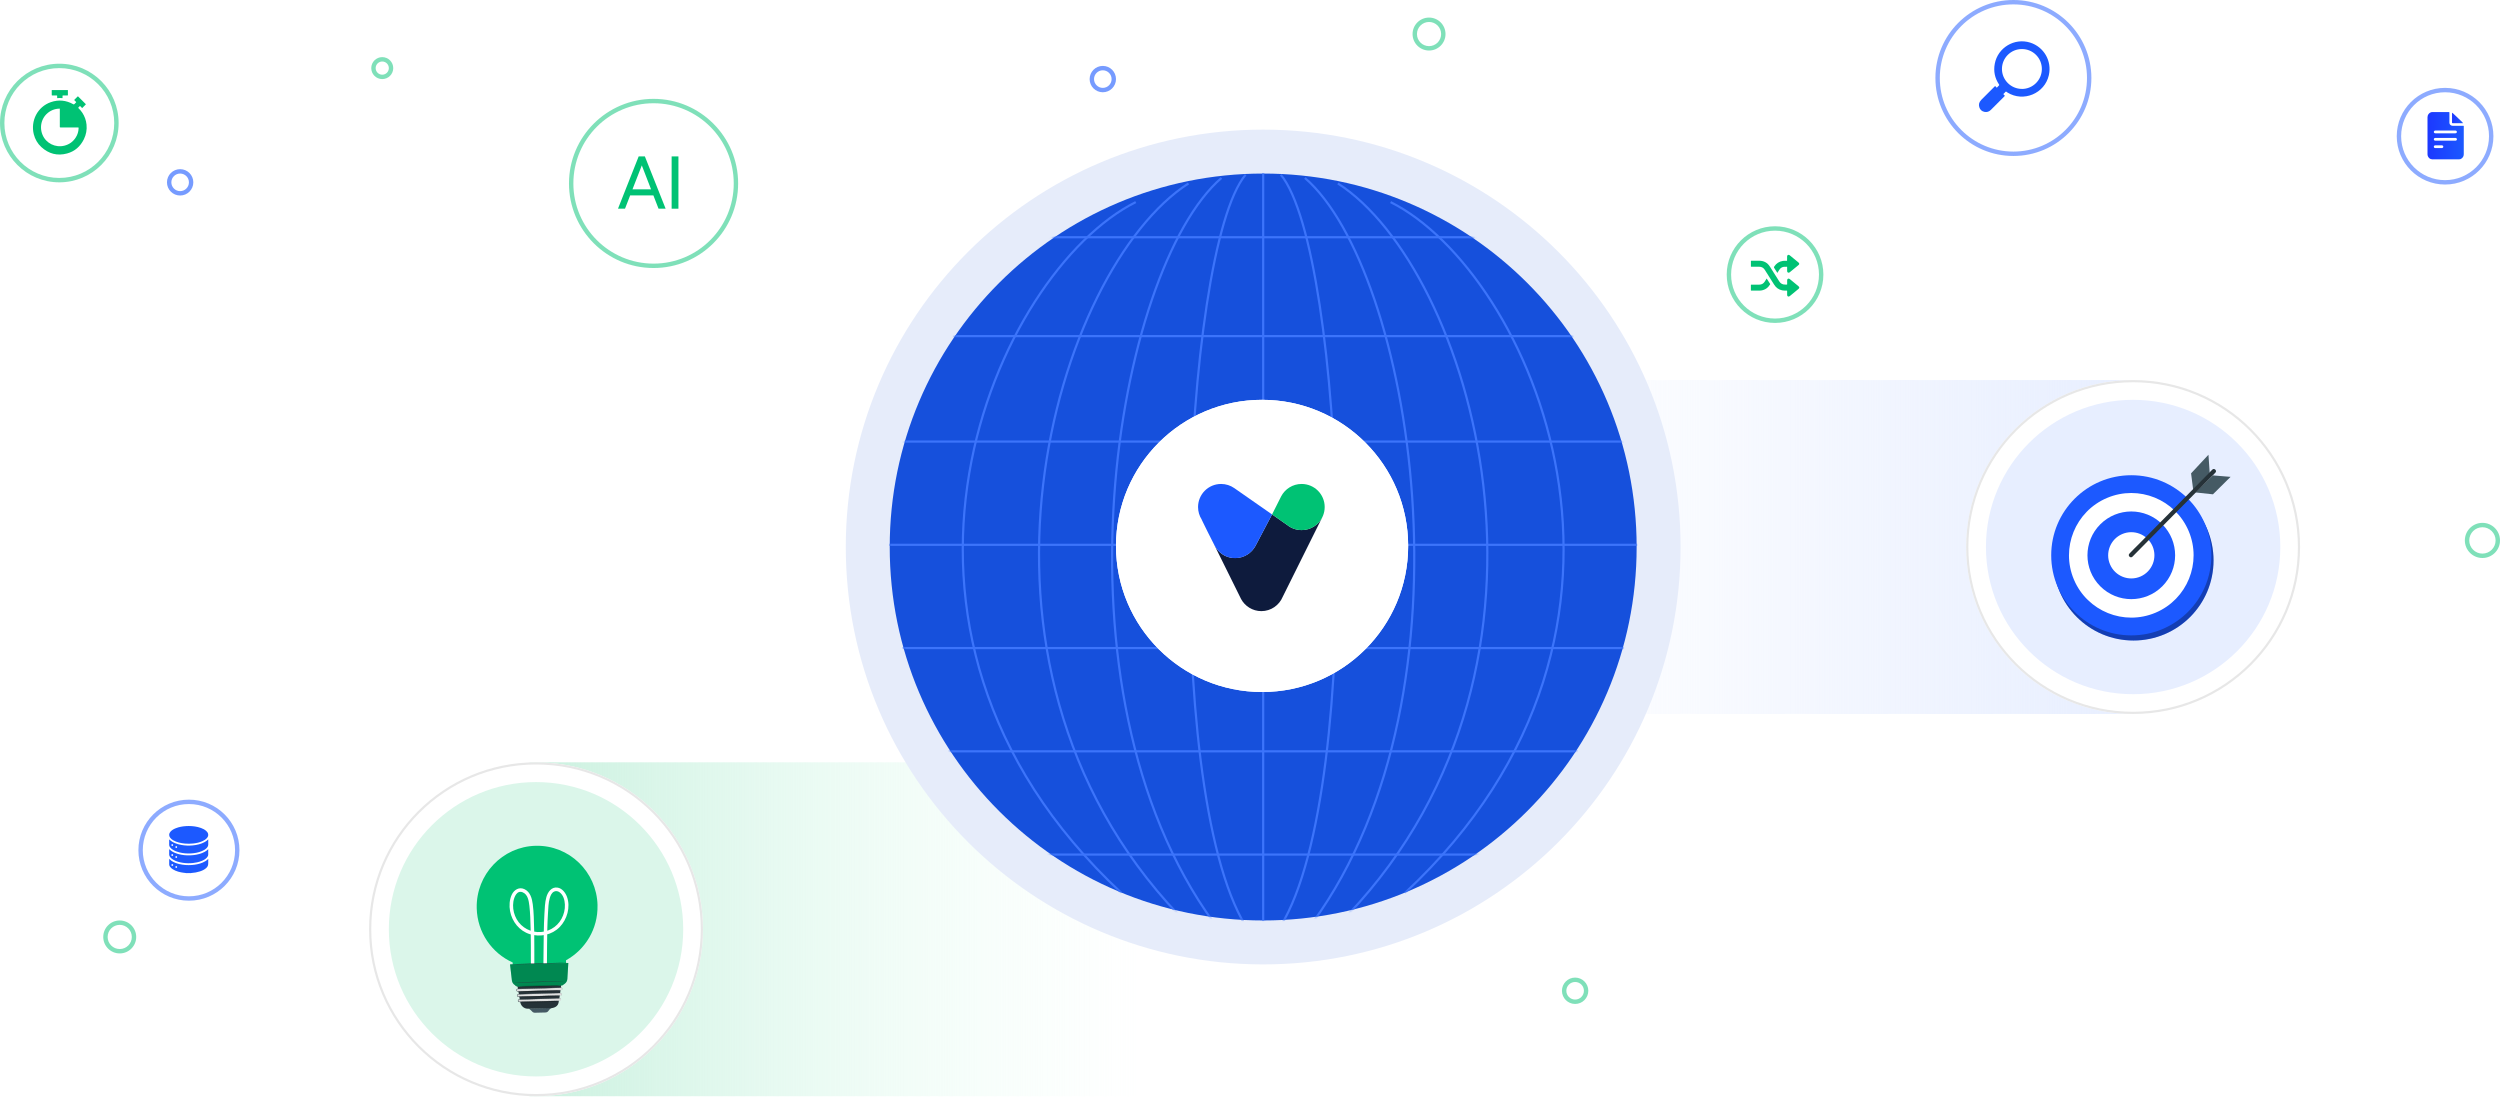 <svg xmlns="http://www.w3.org/2000/svg" width="1138" height="502" viewBox="0 0 1138 502" fill="none"><path d="M694 173H974V325H694V173Z" fill="url(#paint0_linear_1201_3533)"></path><path d="M1047 249C1047 290.974 1012.97 325 971 325C929.026 325 895 290.974 895 249C895 207.026 929.026 173 971 173C1012.97 173 1047 207.026 1047 249Z" fill="white"></path><path fill-rule="evenodd" clip-rule="evenodd" d="M971 324C1012.42 324 1046 290.421 1046 249C1046 207.579 1012.42 174 971 174C929.579 174 896 207.579 896 249C896 290.421 929.579 324 971 324ZM971 325C1012.97 325 1047 290.974 1047 249C1047 207.026 1012.97 173 971 173C929.026 173 895 207.026 895 249C895 290.974 929.026 325 971 325Z" fill="#E7E7E7"></path><g filter="url(#filter0_d_1201_3533)"><path d="M1038 249C1038 286.003 1008 316 971 316C933.997 316 904 286.003 904 249C904 211.997 933.997 182 971 182C1008 182 1038 211.997 1038 249Z" fill="#E7EEFF"></path></g><path d="M971.147 291.561C991.279 291.561 1007.6 275.241 1007.6 255.109C1007.6 234.976 991.279 218.656 971.147 218.656C951.015 218.656 934.694 234.976 934.694 255.109C934.694 275.241 951.015 291.561 971.147 291.561Z" fill="#1C59FF"></path><path opacity="0.3" d="M971.147 291.561C991.279 291.561 1007.6 275.241 1007.6 255.109C1007.6 234.976 991.279 218.656 971.147 218.656C951.015 218.656 934.694 234.976 934.694 255.109C934.694 275.241 951.015 291.561 971.147 291.561Z" fill="black"></path><path d="M970.164 289.229C990.296 289.229 1006.62 272.909 1006.62 252.776C1006.62 232.644 990.296 216.324 970.164 216.324C950.032 216.324 933.711 232.644 933.711 252.776C933.711 272.909 950.032 289.229 970.164 289.229Z" fill="#1C59FF"></path><path d="M981.207 278.901C995.632 272.801 1002.38 256.163 996.282 241.738C990.183 227.313 973.544 220.563 959.119 226.663C944.694 232.762 937.945 249.4 944.044 263.826C950.143 278.251 966.782 285 981.207 278.901Z" fill="white"></path><path d="M984.275 266.885C992.068 259.092 992.068 246.458 984.275 238.665C976.482 230.872 963.848 230.872 956.055 238.665C948.262 246.458 948.262 259.092 956.055 266.885C963.848 274.678 976.482 274.678 984.275 266.885Z" fill="#1C59FF"></path><path d="M974.351 262.437C979.685 260.125 982.134 253.926 979.821 248.592C977.509 243.258 971.31 240.809 965.976 243.122C960.643 245.434 958.193 251.633 960.506 256.967C962.819 262.301 969.017 264.75 974.351 262.437Z" fill="white"></path><path d="M998.37 223.252L997.376 215.471L1005.29 207L1005.86 215.393L998.37 223.252Z" fill="#455A64"></path><path d="M1015.36 217.061L1007.33 216.407L999.28 224.152L1007.33 225.014L1015.36 217.061Z" fill="#455A64"></path><path d="M1007.05 213.772C1005.8 215.042 1004.55 216.308 1003.3 217.579C1000.29 220.627 997.282 223.671 994.276 226.719C990.652 230.39 987.033 234.056 983.409 237.727C980.261 240.916 977.119 244.101 973.971 247.291C972.444 248.839 970.844 250.345 969.374 251.945C969.353 251.966 969.332 251.992 969.306 252.013C968.417 252.912 969.803 254.298 970.692 253.399C971.942 252.128 973.197 250.862 974.446 249.592C977.453 246.543 980.46 243.5 983.467 240.451C987.091 236.78 990.709 233.114 994.333 229.444C997.481 226.254 1000.62 223.069 1003.77 219.879C1005.3 218.332 1006.9 216.826 1008.37 215.225C1008.39 215.204 1008.41 215.178 1008.44 215.157C1009.33 214.258 1007.94 212.872 1007.05 213.772Z" fill="#263238"></path><path d="M521 347H241V499H521V347Z" fill="url(#paint1_linear_1201_3533)"></path><path d="M168 423C168 464.974 202.026 499 244 499C285.974 499 320 464.974 320 423C320 381.026 285.974 347 244 347C202.026 347 168 381.026 168 423Z" fill="white"></path><path fill-rule="evenodd" clip-rule="evenodd" d="M244 498C202.579 498 169 464.421 169 423C169 381.579 202.579 348 244 348C285.421 348 319 381.579 319 423C319 464.421 285.421 498 244 498ZM244 499C202.026 499 168 464.974 168 423C168 381.026 202.026 347 244 347C285.974 347 320 381.026 320 423C320 464.974 285.974 499 244 499Z" fill="#E7E7E7"></path><g filter="url(#filter1_d_1201_3533)"><path d="M177 423C177 460.003 206.997 490 244 490C281.003 490 311 460.003 311 423C311 385.997 281.003 356 244 356C206.997 356 177 385.997 177 423Z" fill="#DBF6EA"></path></g><path opacity="0.5" fill-rule="evenodd" clip-rule="evenodd" d="M916.5 69C935.002 69 950 54.002 950 35.5C950 16.998 935.002 2 916.5 2C897.998 2 883 16.998 883 35.5C883 54.002 897.998 69 916.5 69ZM916.5 71C936.106 71 952 55.106 952 35.5C952 15.894 936.106 0 916.5 0C896.894 0 881 15.894 881 35.5C881 55.106 896.894 71 916.5 71Z" fill="#1C59FF"></path><path opacity="0.5" fill-rule="evenodd" clip-rule="evenodd" d="M1130 240C1133.31 240 1136 242.686 1136 246C1136 249.314 1133.31 252 1130 252C1126.69 252 1124 249.314 1124 246C1124 242.686 1126.69 240 1130 240ZM1130 238C1134.42 238 1138 241.582 1138 246C1138 250.418 1134.42 254 1130 254C1125.58 254 1122 250.418 1122 246C1122 241.582 1125.58 238 1130 238Z" fill="#00C274"></path><path opacity="0.5" fill-rule="evenodd" clip-rule="evenodd" d="M1113 82C1124.05 82 1133 73.046 1133 62C1133 50.954 1124.05 42 1113 42C1101.95 42 1093 50.954 1093 62C1093 73.046 1101.95 82 1113 82ZM1113 84C1125.15 84 1135 74.15 1135 62C1135 49.85 1125.15 40 1113 40C1100.85 40 1091 49.85 1091 62C1091 74.15 1100.85 84 1113 84Z" fill="#1C59FF"></path><path opacity="0.5" fill-rule="evenodd" clip-rule="evenodd" d="M86 408C97.598 408 107 398.598 107 387C107 375.402 97.598 366 86 366C74.402 366 65 375.402 65 387C65 398.598 74.402 408 86 408ZM86 410C98.703 410 109 399.703 109 387C109 374.297 98.703 364 86 364C73.297 364 63 374.297 63 387C63 399.703 73.297 410 86 410Z" fill="#1C59FF"></path><path opacity="0.5" fill-rule="evenodd" clip-rule="evenodd" d="M808 145C819.046 145 828 136.046 828 125C828 113.954 819.046 105 808 105C796.954 105 788 113.954 788 125C788 136.046 796.954 145 808 145ZM808 147C820.15 147 830 137.15 830 125C830 112.85 820.15 103 808 103C795.85 103 786 112.85 786 125C786 137.15 795.85 147 808 147Z" fill="#00C274"></path><path opacity="0.5" fill-rule="evenodd" clip-rule="evenodd" d="M717 447C719.209 447 721 448.791 721 451C721 453.209 719.209 455 717 455C714.791 455 713 453.209 713 451C713 448.791 714.791 447 717 447ZM717 445C720.314 445 723 447.686 723 451C723 454.314 720.314 457 717 457C713.686 457 711 454.314 711 451C711 447.686 713.686 445 717 445Z" fill="#00C274"></path><path opacity="0.5" fill-rule="evenodd" clip-rule="evenodd" d="M650.5 10C653.538 10 656 12.462 656 15.5C656 18.538 653.538 21 650.5 21C647.462 21 645 18.538 645 15.5C645 12.462 647.462 10 650.5 10ZM650.5 8C654.642 8 658 11.358 658 15.5C658 19.642 654.642 23 650.5 23C646.358 23 643 19.642 643 15.5C643 11.358 646.358 8 650.5 8Z" fill="#00C274"></path><path opacity="0.6" fill-rule="evenodd" clip-rule="evenodd" d="M502 32C504.209 32 506 33.791 506 36C506 38.209 504.209 40 502 40C499.791 40 498 38.209 498 36C498 33.791 499.791 32 502 32ZM502 30C505.314 30 508 32.686 508 36C508 39.314 505.314 42 502 42C498.686 42 496 39.314 496 36C496 32.686 498.686 30 502 30Z" fill="#1C59FF"></path><path opacity="0.6" fill-rule="evenodd" clip-rule="evenodd" d="M82 79C84.209 79 86 80.791 86 83C86 85.209 84.209 87 82 87C79.791 87 78 85.209 78 83C78 80.791 79.791 79 82 79ZM82 77C85.314 77 88 79.686 88 83C88 86.314 85.314 89 82 89C78.686 89 76 86.314 76 83C76 79.686 78.686 77 82 77Z" fill="#1C59FF"></path><path opacity="0.5" fill-rule="evenodd" clip-rule="evenodd" d="M54.5 421C57.538 421 60 423.462 60 426.5C60 429.538 57.538 432 54.5 432C51.462 432 49 429.538 49 426.5C49 423.462 51.462 421 54.5 421ZM54.5 419C58.642 419 62 422.358 62 426.5C62 430.642 58.642 434 54.5 434C50.358 434 47 430.642 47 426.5C47 422.358 50.358 419 54.5 419Z" fill="#00C274"></path><path d="M765 249C765 353.934 679.934 439 575 439C470.066 439 385 353.934 385 249C385 144.066 470.066 59 575 59C679.934 59 765 144.066 765 249Z" fill="#E6ECFA"></path><path d="M745 249C745 342.888 668.888 419 575 419C481.112 419 405 342.888 405 249C405 155.112 481.112 79 575 79C668.888 79 745 155.112 745 249Z" fill="#1650DC"></path><mask id="mask0_1201_3533" style="mask-type:alpha" maskUnits="userSpaceOnUse" x="405" y="79" width="340" height="340"><path d="M745 249C745 342.888 668.888 419 575 419C481.112 419 405 342.888 405 249C405 155.112 481.112 79 575 79C668.888 79 745 155.112 745 249Z" fill="#1C59FF"></path></mask><g mask="url(#mask0_1201_3533)"><path fill-rule="evenodd" clip-rule="evenodd" d="M498.997 135.168C510.886 111.203 525.625 92.772 540.73 83.079L541.27 83.921C526.375 93.478 511.739 111.734 499.893 135.613C488.052 159.481 479.021 188.925 475.309 220.808C467.884 284.572 481.738 358.038 536.862 416.156L536.137 416.844C480.762 358.462 466.865 284.677 474.316 220.692C478.041 188.699 487.104 159.144 498.997 135.168Z" fill="#3C74FB"></path><path fill-rule="evenodd" clip-rule="evenodd" d="M470.634 137.074C484.422 115.557 500.92 99.481 516.776 91.553L517.224 92.447C501.58 100.269 485.203 116.192 471.476 137.613C457.753 159.027 446.7 185.902 441.681 215.583C431.644 274.931 445.724 345.508 510.841 406.134L510.159 406.866C444.776 345.992 430.606 275.069 440.695 215.417C445.737 185.598 456.841 158.598 470.634 137.074Z" fill="#3C74FB"></path><path fill-rule="evenodd" clip-rule="evenodd" d="M523.831 136.339C532.473 110.905 543.572 91.084 555.673 80.622L556.327 81.378C544.428 91.665 533.401 111.282 524.778 136.661C516.161 162.021 509.965 193.072 507.686 226.159C503.128 292.349 514.251 366.588 552.904 419.706L552.096 420.294C513.249 366.911 502.122 292.401 506.689 226.09C508.972 192.927 515.183 161.791 523.831 136.339Z" fill="#3C74FB"></path><path fill-rule="evenodd" clip-rule="evenodd" d="M556.602 101.495C559.573 91.354 562.921 83.639 566.615 79.181L567.385 79.819C563.828 84.111 560.526 91.659 557.562 101.776C554.603 111.877 551.997 124.481 549.803 138.835C545.417 167.542 542.687 203.213 542.075 239.783C541.463 276.354 542.968 313.81 547.049 346.09C551.132 378.392 557.786 405.437 567.427 421.24L566.573 421.76C556.813 405.763 550.142 378.533 546.057 346.216C541.969 313.877 540.462 276.371 541.075 239.767C541.688 203.162 544.42 167.445 548.815 138.684C551.012 124.304 553.626 111.653 556.602 101.495Z" fill="#3C74FB"></path><path fill-rule="evenodd" clip-rule="evenodd" d="M651.002 135.168C639.114 111.203 624.375 92.772 609.27 83.079L608.73 83.921C623.625 93.478 638.261 111.734 650.106 135.613C661.947 159.481 670.978 188.925 674.691 220.808C682.115 284.572 668.262 358.038 613.137 416.156L613.863 416.844C669.238 358.462 683.134 284.677 675.684 220.692C671.959 188.699 662.896 159.144 651.002 135.168Z" fill="#3C74FB"></path><path fill-rule="evenodd" clip-rule="evenodd" d="M679.366 137.074C665.577 115.557 649.079 99.481 633.223 91.553L632.776 92.447C648.42 100.269 664.797 116.192 678.524 137.613C692.246 159.027 703.299 185.902 708.319 215.583C718.356 274.931 704.276 345.508 639.159 406.134L639.84 406.866C705.223 345.992 719.393 275.069 709.305 215.417C704.262 185.598 693.159 158.598 679.366 137.074Z" fill="#3C74FB"></path><path fill-rule="evenodd" clip-rule="evenodd" d="M626.168 136.339C617.526 110.905 606.428 91.084 594.326 80.622L593.672 81.378C605.571 91.665 616.598 111.282 625.221 136.661C633.839 162.021 640.035 193.072 642.313 226.159C646.872 292.349 635.749 366.588 597.095 419.706L597.904 420.294C636.75 366.911 647.878 292.401 643.311 226.09C641.027 192.927 634.816 161.791 626.168 136.339Z" fill="#3C74FB"></path><path fill-rule="evenodd" clip-rule="evenodd" d="M593.397 101.495C590.426 91.354 587.078 83.639 583.385 79.181L582.615 79.819C586.171 84.111 589.473 91.659 592.437 101.776C595.397 111.877 598.003 124.481 600.196 138.835C604.582 167.542 607.312 203.213 607.925 239.783C608.537 276.354 607.031 313.81 602.951 346.09C598.867 378.392 592.213 405.437 582.573 421.24L583.427 421.76C593.186 405.763 599.857 378.533 603.943 346.216C608.031 313.877 609.537 276.371 608.925 239.767C608.312 203.162 605.579 167.445 601.185 138.684C598.987 124.304 596.373 111.653 593.397 101.495Z" fill="#3C74FB"></path><path fill-rule="evenodd" clip-rule="evenodd" d="M574.5 423.5V77.5H575.5V423.5H574.5Z" fill="#3C74FB"></path><path fill-rule="evenodd" clip-rule="evenodd" d="M677 108.5H475.5V107.5H677V108.5Z" fill="#3C74FB"></path><path fill-rule="evenodd" clip-rule="evenodd" d="M721 153.5L431 153.5L431 152.5L721 152.5L721 153.5Z" fill="#3C74FB"></path><path fill-rule="evenodd" clip-rule="evenodd" d="M747 201.5L405 201.5L405 200.5L747 200.5L747 201.5Z" fill="#3C74FB"></path><path fill-rule="evenodd" clip-rule="evenodd" d="M754 248.5L398 248.5L398 247.5L754 247.5L754 248.5Z" fill="#3C74FB"></path><path fill-rule="evenodd" clip-rule="evenodd" d="M754 295.5L398 295.5L398 294.5L754 294.5L754 295.5Z" fill="#3C74FB"></path><path fill-rule="evenodd" clip-rule="evenodd" d="M754 342.5L398 342.5L398 341.5L754 341.5L754 342.5Z" fill="#3C74FB"></path><path fill-rule="evenodd" clip-rule="evenodd" d="M754 389.5L398 389.5L398 388.5L754 388.5L754 389.5Z" fill="#3C74FB"></path></g><g filter="url(#filter2_d_1201_3533)"><path d="M641 248.5C641 285.227 611.227 315 574.5 315C537.773 315 508 285.227 508 248.5C508 211.773 537.773 182 574.5 182C611.227 182 641 211.773 641 248.5Z" fill="white"></path></g><path d="M641 248.5C641 285.227 611.227 315 574.5 315C537.773 315 508 285.227 508 248.5C508 211.773 537.773 182 574.5 182C611.227 182 641 211.773 641 248.5Z" fill="white"></path><path d="M1121.52 57.72C1121.52 57.26 1121.52 57.25 1121.05 57.25C1119.52 57.25 1117.98 57.25 1116.45 57.25C1116.15 57.25 1115.88 57.19 1115.63 57.03C1115.18 56.74 1114.97 56.32 1114.97 55.79C1114.97 54.29 1114.97 52.79 1114.97 51.3C1114.96 51.01 1114.94 51 1114.65 51C1112.2 51 1109.75 51 1107.3 51C1107.07 51 1106.84 51.01 1106.62 51.08C1105.65 51.41 1105 52.31 1105 53.36C1105 58.97 1105 64.58 1105 70.18C1105 70.51 1105.05 70.84 1105.19 71.14C1105.55 71.91 1106.1 72.44 1107 72.51C1107.01 72.51 1107.03 72.51 1107.04 72.51C1107.11 72.51 1107.19 72.49 1107.25 72.53H1119.26C1119.33 72.49 1119.4 72.51 1119.47 72.51C1119.48 72.51 1119.5 72.51 1119.51 72.51C1119.8 72.51 1120.06 72.43 1120.31 72.28C1121.1 71.8 1121.51 71.1 1121.51 70.18C1121.51 66.03 1121.51 61.88 1121.51 57.73L1121.52 57.72ZM1111.49 67.41C1111 67.41 1110.51 67.41 1110.02 67.41C1109.53 67.41 1109.07 67.41 1108.59 67.41C1108.16 67.41 1107.88 67.16 1107.87 66.79C1107.87 66.42 1108.15 66.16 1108.57 66.15C1109.54 66.15 1110.51 66.15 1111.49 66.15C1111.89 66.15 1112.18 66.41 1112.19 66.77C1112.19 67.14 1111.9 67.4 1111.48 67.41H1111.49ZM1118.38 63.49C1118.34 63.82 1118.07 64.04 1117.72 64.04C1116.19 64.04 1114.65 64.04 1113.12 64.04C1111.59 64.04 1110.07 64.04 1108.54 64.04C1108.06 64.04 1107.75 63.61 1107.92 63.18C1108.02 62.94 1108.2 62.81 1108.46 62.78C1108.51 62.78 1108.56 62.78 1108.61 62.78C1111.62 62.78 1114.63 62.78 1117.64 62.78C1117.72 62.78 1117.81 62.78 1117.89 62.8C1118.21 62.88 1118.42 63.18 1118.38 63.49ZM1118.34 60.28C1118.24 60.54 1118.01 60.68 1117.69 60.68C1116.16 60.68 1114.64 60.68 1113.11 60.68C1111.58 60.68 1110.07 60.68 1108.55 60.68C1108.06 60.68 1107.74 60.24 1107.93 59.81C1108.04 59.55 1108.26 59.42 1108.54 59.42C1109.39 59.42 1110.23 59.42 1111.08 59.42C1113.28 59.42 1115.49 59.42 1117.69 59.42C1118.19 59.42 1118.5 59.85 1118.33 60.28H1118.34Z" fill="url(#paint2_linear_1201_3533)"></path><path d="M1107.04 72.53C1107.04 72.53 1107.04 72.51 1107.04 72.49C1107.12 72.48 1107.19 72.47 1107.26 72.53H1107.05H1107.04Z" fill="url(#paint3_linear_1201_3533)"></path><path d="M1119.48 72.5C1119.48 72.5 1119.48 72.52 1119.48 72.54H1119.27C1119.34 72.49 1119.41 72.49 1119.49 72.5H1119.48Z" fill="url(#paint4_linear_1201_3533)"></path><path d="M1116.17 51.3C1116.39 51.41 1116.57 51.55 1116.73 51.71C1118.03 52.94 1119.33 54.17 1120.64 55.41C1120.84 55.6 1121.02 55.8 1121.15 56.04C1121.12 56.1 1121.06 56.07 1121.02 56.07C1119.5 56.07 1117.98 56.07 1116.46 56.07C1116.23 56.07 1116.16 56.01 1116.16 55.8C1116.16 54.33 1116.16 52.86 1116.16 51.39C1116.16 51.37 1116.16 51.35 1116.17 51.31V51.3Z" fill="url(#paint5_linear_1201_3533)"></path><path d="M901.749 45.575C903.829 43.478 905.926 41.398 908.022 39.302C908.136 39.188 908.217 39.156 908.347 39.302C908.526 39.514 908.721 39.692 908.932 39.936C909.273 39.578 909.582 39.221 909.923 38.912C910.086 38.75 910.086 38.652 909.972 38.474C908.038 35.581 907.372 32.428 908.022 29.016C909.403 21.671 916.992 17.154 924.093 19.38C930.398 21.362 934.087 27.765 932.641 34.2C930.772 42.569 921.071 46.631 913.791 42.114C913.563 41.967 913.319 41.675 913.108 41.707C912.881 41.74 912.686 42.048 912.491 42.26C912.296 42.455 911.987 42.633 911.971 42.861C911.954 43.023 912.279 43.235 912.474 43.413C912.637 43.56 912.621 43.625 912.474 43.787C911.613 44.632 910.752 45.51 909.891 46.371C908.672 47.59 907.469 48.809 906.251 50.011C905.422 50.84 904.431 51.165 903.293 50.921C902.107 50.661 901.311 49.93 900.969 48.76C900.612 47.557 900.904 46.485 901.782 45.591L901.749 45.575ZM920.372 40.489C925.377 40.489 929.456 36.41 929.456 31.405C929.456 26.384 925.393 22.321 920.372 22.321C915.351 22.321 911.288 26.384 911.288 31.389C911.288 36.394 915.383 40.472 920.372 40.472V40.489Z" fill="#1C59FF"></path><path d="M94.792 393.06C94.772 392.68 94.792 392.31 94.792 391.93V390.98C94.792 390.98 94.732 391 94.722 391.02C94.032 391.75 93.192 392.24 92.282 392.63C90.702 393.3 89.042 393.63 87.342 393.75C85.412 393.89 83.502 393.77 81.612 393.32C80.322 393.01 79.082 392.55 77.982 391.8C77.642 391.56 77.332 391.29 77.022 390.97C77.022 391.84 77.022 392.67 77.022 393.51C77.022 393.85 77.152 394.16 77.332 394.45C77.662 394.97 78.112 395.35 78.622 395.68C80.192 396.66 81.952 397.08 83.772 397.31C84.072 397.35 84.392 397.33 84.682 397.43H84.852C84.852 397.43 84.902 397.41 84.932 397.41C84.932 397.41 84.932 397.41 84.942 397.41H85.182C85.182 397.41 85.272 397.4 85.312 397.43H85.522C85.602 397.4 85.692 397.4 85.772 397.43H86.022C86.092 397.4 86.162 397.4 86.232 397.43H86.522C86.522 397.43 86.572 397.41 86.602 397.41H86.832C86.832 397.41 86.832 397.41 86.842 397.41H86.852C86.852 397.41 86.902 397.41 86.922 397.43H87.002C87.022 397.36 87.082 397.39 87.122 397.39C88.442 397.3 89.732 397.08 90.992 396.67C92.012 396.34 92.982 395.9 93.792 395.19C94.432 394.63 94.822 393.96 94.762 393.07L94.792 393.06ZM78.412 394.16C78.172 394.16 77.992 393.98 78.002 393.74C78.002 393.52 78.192 393.33 78.422 393.33C78.652 393.33 78.852 393.53 78.842 393.76C78.842 393.99 78.652 394.16 78.422 394.16H78.412ZM80.242 395.08C80.012 395.08 79.812 394.9 79.802 394.67C79.802 394.45 79.982 394.25 80.202 394.25C80.432 394.24 80.632 394.42 80.632 394.66C80.632 394.89 80.462 395.07 80.232 395.08H80.242Z" fill="#1C59FF"></path><path d="M85.522 397.42C85.602 397.36 85.692 397.36 85.772 397.42H85.522Z" fill="#1C59FF"></path><path d="M86.022 397.42C86.092 397.36 86.162 397.36 86.232 397.42H86.022Z" fill="#1C59FF"></path><path d="M85.182 397.38C85.182 397.38 85.282 397.36 85.312 397.42H85.182C85.182 397.42 85.162 397.4 85.172 397.4C85.172 397.4 85.172 397.39 85.182 397.39V397.38Z" fill="#1C59FF"></path><path d="M84.852 397.42C84.852 397.37 84.902 397.38 84.932 397.39C84.942 397.39 84.952 397.4 84.952 397.41C84.952 397.41 84.952 397.42 84.942 397.42H84.862H84.852Z" fill="#1C59FF"></path><path d="M84.942 397.42C84.942 397.42 84.942 397.4 84.942 397.39C84.972 397.39 85.002 397.39 85.022 397.39C85.032 397.39 85.042 397.4 85.042 397.41C85.042 397.41 85.042 397.42 85.032 397.42H84.952H84.942Z" fill="#1C59FF"></path><path d="M85.022 397.42C85.022 397.42 85.022 397.4 85.022 397.39C85.052 397.39 85.082 397.39 85.102 397.39C85.112 397.39 85.122 397.41 85.112 397.41C85.112 397.41 85.112 397.42 85.102 397.42H85.022Z" fill="#1C59FF"></path><path d="M85.102 397.42C85.102 397.42 85.102 397.4 85.102 397.38C85.132 397.38 85.162 397.38 85.182 397.38C85.182 397.39 85.182 397.4 85.182 397.42H85.102Z" fill="#1C59FF"></path><path d="M86.522 397.42C86.522 397.42 86.572 397.38 86.612 397.38C86.622 397.38 86.632 397.4 86.622 397.4C86.622 397.4 86.622 397.41 86.612 397.41H86.532L86.522 397.42Z" fill="#1C59FF"></path><path d="M86.612 397.42C86.612 397.42 86.612 397.4 86.612 397.38C86.642 397.38 86.672 397.38 86.692 397.38C86.702 397.38 86.712 397.4 86.702 397.4C86.702 397.4 86.702 397.41 86.692 397.41H86.612V397.42Z" fill="#1C59FF"></path><path d="M86.692 397.42C86.692 397.42 86.692 397.4 86.692 397.38C86.722 397.38 86.752 397.38 86.772 397.38C86.782 397.38 86.792 397.4 86.782 397.4C86.782 397.4 86.782 397.41 86.772 397.41H86.692V397.42Z" fill="#1C59FF"></path><path d="M86.782 397.42C86.782 397.42 86.782 397.4 86.782 397.39C86.812 397.39 86.842 397.39 86.862 397.39C86.872 397.39 86.882 397.41 86.872 397.41C86.872 397.41 86.872 397.42 86.862 397.42H86.782Z" fill="#1C59FF"></path><path d="M86.862 397.42C86.862 397.42 86.862 397.4 86.862 397.39C86.892 397.39 86.932 397.37 86.942 397.42H86.862Z" fill="#1C59FF"></path><path d="M85.902 376C87.792 376.01 89.652 376.24 91.442 376.88C92.322 377.2 93.162 377.6 93.862 378.24C94.282 378.62 94.622 379.06 94.742 379.63C94.892 380.34 94.652 380.95 94.192 381.48C93.612 382.15 92.872 382.58 92.072 382.93C90.762 383.5 89.392 383.8 87.982 383.95C86.712 384.09 85.442 384.11 84.162 383.99C82.302 383.81 80.492 383.43 78.842 382.49C78.322 382.19 77.852 381.84 77.492 381.36C76.802 380.46 76.842 379.45 77.582 378.6C78.242 377.84 79.092 377.38 80.002 377.02C81.522 376.41 83.102 376.14 84.712 376.04C85.112 376.02 85.502 376 85.902 376Z" fill="#1C59FF"></path><path d="M94.792 386.58C94.792 386.58 94.772 386.56 94.762 386.54C94.732 386.56 94.712 386.58 94.692 386.61C94.272 387.06 93.772 387.42 93.232 387.72C91.572 388.64 89.772 389.07 87.902 389.26C86.092 389.45 84.282 389.4 82.492 389.06C80.472 388.66 78.552 388.04 77.012 386.52C77.012 387.37 77.012 388.19 77.012 389.01C77.012 389.44 77.192 389.81 77.442 390.14C77.822 390.66 78.312 391.03 78.862 391.35C80.222 392.14 81.702 392.53 83.242 392.76C84.762 392.99 86.292 393.01 87.822 392.85C89.132 392.71 90.422 392.45 91.652 391.96C92.602 391.59 93.492 391.13 94.182 390.35C94.532 389.96 94.772 389.52 94.782 388.99C94.792 388.18 94.782 387.37 94.782 386.57L94.792 386.58ZM78.402 389.63C78.172 389.63 77.982 389.43 77.992 389.2C77.992 388.97 78.182 388.8 78.412 388.8C78.652 388.8 78.832 389 78.832 389.23C78.832 389.45 78.632 389.63 78.412 389.63H78.402ZM80.232 390.53C79.992 390.53 79.802 390.35 79.802 390.12C79.802 389.89 79.982 389.71 80.212 389.7C80.442 389.7 80.632 389.88 80.632 390.12C80.632 390.35 80.462 390.53 80.232 390.53Z" fill="#1C59FF"></path><path d="M94.792 384.24C94.772 383.59 94.792 382.94 94.792 382.3C94.792 382.23 94.822 382.16 94.762 382.09C94.302 382.58 93.772 382.97 93.192 383.29C91.482 384.23 89.612 384.65 87.692 384.83C85.982 384.99 84.282 384.94 82.592 384.62C80.532 384.23 78.582 383.61 77.012 382.08C77.012 382.93 77.012 383.76 77.012 384.59C77.012 384.94 77.142 385.26 77.332 385.55C77.652 386.06 78.112 386.44 78.612 386.76C79.552 387.36 80.582 387.74 81.662 388.01C83.412 388.45 85.192 388.59 86.992 388.48C88.612 388.39 90.192 388.1 91.712 387.5C92.572 387.16 93.382 386.73 94.042 386.07C94.542 385.56 94.822 384.97 94.802 384.24H94.792ZM78.412 385.08C78.182 385.08 78.002 384.91 77.992 384.68C77.992 384.45 78.172 384.25 78.402 384.25C78.632 384.25 78.832 384.45 78.822 384.68C78.822 384.9 78.632 385.09 78.402 385.09L78.412 385.08ZM80.232 385.99C80.012 385.99 79.822 385.8 79.812 385.58C79.812 385.36 79.992 385.16 80.212 385.16C80.442 385.16 80.632 385.33 80.632 385.56C80.632 385.8 80.452 386 80.222 386L80.232 385.99Z" fill="#1C59FF"></path><path opacity="0.5" fill-rule="evenodd" clip-rule="evenodd" d="M27 81C40.807 81 52 69.807 52 56C52 42.193 40.807 31 27 31C13.193 31 2 42.193 2 56C2 69.807 13.193 81 27 81ZM27 83C41.912 83 54 70.912 54 56C54 41.088 41.912 29 27 29C12.088 29 0 41.088 0 56C0 70.912 12.088 83 27 83Z" fill="#00C274"></path><path d="M30.901 41C30.901 41.753 30.901 42.505 30.912 43.258C30.912 43.431 30.843 43.455 30.692 43.455C30.021 43.455 29.361 43.455 28.689 43.455C28.516 43.455 28.458 43.489 28.469 43.675C28.481 43.952 28.469 44.23 28.469 44.508C28.469 44.647 28.423 44.693 28.284 44.67C27.578 44.566 26.883 44.578 26.177 44.67C26.049 44.693 26.015 44.647 26.015 44.52C26.015 44.23 26.015 43.952 26.015 43.663C26.015 43.489 25.957 43.455 25.806 43.455C25.135 43.455 24.475 43.455 23.803 43.455C23.595 43.455 23.549 43.397 23.549 43.2C23.549 42.47 23.549 41.729 23.549 41H30.878H30.901Z" fill="#00C274"></path><path d="M39.387 56.712C39.191 54.743 38.542 52.937 37.442 51.281C36.944 50.529 36.365 49.846 35.706 49.232C35.578 49.105 35.567 49.035 35.706 48.919C35.914 48.734 36.111 48.537 36.296 48.329C36.389 48.225 36.447 48.236 36.539 48.329C36.817 48.618 37.095 48.908 37.396 49.209C37.94 48.653 38.473 48.12 39.005 47.588C39.098 47.495 39.075 47.437 39.005 47.356C37.859 46.21 36.713 45.064 35.567 43.918C35.474 43.825 35.428 43.825 35.347 43.918C34.86 44.416 34.362 44.913 33.865 45.4C33.737 45.515 33.784 45.573 33.888 45.666C34.119 45.886 34.339 46.129 34.583 46.349C34.721 46.476 34.698 46.546 34.583 46.662C34.328 46.893 34.085 47.136 33.853 47.391C33.691 47.576 33.564 47.565 33.355 47.449C30.079 45.608 26.64 45.272 23.097 46.511C17.053 48.618 13.858 55.044 15.374 61.088C15.953 63.369 17.076 65.349 18.825 66.947C22.182 70.015 26.096 71.057 30.507 69.864C34.05 68.915 36.551 66.657 38.172 63.404C39.214 61.297 39.631 59.062 39.387 56.712ZM35.787 58.367C35.729 59.884 35.312 61.297 34.49 62.57C33.263 64.504 31.537 65.743 29.314 66.31C25.227 67.34 20.955 65.245 19.346 61.354C17.667 57.302 19.172 52.636 23.132 50.471C24.359 49.799 25.679 49.475 27.08 49.44C27.311 49.44 27.23 49.579 27.23 49.684C27.23 51.027 27.23 52.381 27.23 53.724C27.23 55.067 27.23 56.399 27.23 57.73C27.23 57.962 27.288 58.008 27.508 58.008C30.148 58.008 32.8 58.008 35.439 58.008C35.798 58.008 35.787 58.008 35.775 58.367H35.787Z" fill="#00C274"></path><path d="M819 131.095C818.892 131.326 818.711 131.486 818.522 131.638C817.252 132.678 815.991 133.71 814.73 134.76C814.477 134.964 814.216 135.071 813.901 134.929C813.594 134.786 813.495 134.52 813.504 134.19C813.504 133.612 813.504 133.034 813.504 132.456C813.504 132.323 813.468 132.278 813.333 132.278C812.639 132.278 811.946 132.314 811.261 132.171C809.675 131.842 808.477 130.979 807.63 129.627C806.198 127.368 804.766 125.109 803.342 122.84C802.739 121.88 801.883 121.408 800.739 121.417C799.558 121.426 798.378 121.417 797.198 121.417C797.045 121.417 797.009 121.382 797.009 121.23C797.009 120.448 797.009 119.665 797.009 118.873C797.009 118.722 797.045 118.686 797.198 118.686C798.405 118.686 799.621 118.686 800.829 118.686C802.901 118.704 804.504 119.567 805.612 121.293C807.054 123.543 808.477 125.793 809.892 128.053C810.522 129.067 811.405 129.574 812.612 129.538C812.865 129.538 813.117 129.538 813.36 129.538C813.486 129.538 813.513 129.503 813.513 129.387C813.513 128.8 813.513 128.213 813.513 127.626C813.513 127.306 813.603 127.039 813.91 126.888C814.216 126.745 814.486 126.852 814.739 127.057C816.054 128.142 817.378 129.227 818.693 130.312C818.838 130.428 818.919 130.57 819.009 130.721V131.059L819 131.095Z" fill="#00C274"></path><path d="M819 120.243C818.901 120.457 818.73 120.617 818.55 120.759C817.297 121.782 816.054 122.814 814.811 123.837C814.685 123.943 814.559 124.05 814.405 124.104C813.937 124.246 813.513 123.935 813.504 123.427C813.504 122.823 813.504 122.227 813.504 121.622C813.504 121.471 813.477 121.417 813.306 121.426C812.874 121.444 812.45 121.399 812.018 121.453C811.126 121.568 810.45 122.022 809.973 122.769C809.667 123.25 809.369 123.721 809.054 124.219C808.856 123.908 808.676 123.614 808.486 123.33C808.207 122.894 807.955 122.44 807.649 122.022C807.441 121.746 807.486 121.551 807.658 121.284C808.595 119.878 809.883 119.024 811.568 118.766C811.874 118.722 812.18 118.713 812.486 118.713C812.811 118.713 813.144 118.713 813.468 118.704C813.513 118.375 813.477 118.046 813.486 117.717C813.486 117.405 813.486 117.094 813.486 116.783C813.486 116.463 813.586 116.214 813.892 116.071C814.198 115.929 814.459 116.027 814.703 116.222C816.027 117.317 817.351 118.402 818.676 119.487C818.82 119.603 818.901 119.745 818.991 119.896V120.234L819 120.243Z" fill="#00C274"></path><path d="M804.198 126.781C804.73 127.626 805.243 128.435 805.766 129.245C805.811 129.316 805.811 129.36 805.766 129.432C804.838 130.988 803.495 131.958 801.667 132.233C801.396 132.278 801.126 132.287 800.856 132.287C799.64 132.287 798.423 132.287 797.207 132.287C797.054 132.287 797 132.26 797 132.1C797.009 131.317 797.009 130.535 797 129.752C797 129.592 797.045 129.574 797.189 129.574C798.387 129.574 799.577 129.574 800.775 129.574C801.883 129.574 802.721 129.111 803.306 128.186C803.595 127.724 803.883 127.27 804.189 126.781H804.198Z" fill="#00C274"></path><path opacity="0.5" fill-rule="evenodd" clip-rule="evenodd" d="M297.5 120C317.658 120 334 103.658 334 83.5C334 63.342 317.658 47 297.5 47C277.342 47 261 63.342 261 83.5C261 103.658 277.342 120 297.5 120ZM297.5 122C318.763 122 336 104.763 336 83.5C336 62.237 318.763 45 297.5 45C276.237 45 259 62.237 259 83.5C259 104.763 276.237 122 297.5 122Z" fill="#00C274"></path><path d="M305.728 95V71.2H308.822V95H305.728Z" fill="#00C274"></path><path d="M299.768 95L297.422 88.948H286.848L284.502 95H281.306L290.724 71.2H293.546L302.998 95H299.768ZM287.902 86.194H296.368L292.152 75.28L287.902 86.194Z" fill="#00C274"></path><g clip-path="url(#clip0_1201_3533)"><path d="M272 412.095C271.639 396.778 259.047 384.649 243.861 385C228.676 385.365 216.652 398.079 217 413.396C217.258 424.484 223.941 433.893 233.359 438.109C233.437 441.401 233.527 445.11 233.527 445.11L257.627 444.538C257.627 444.538 257.679 440.608 257.653 437.107C266.401 432.292 272.245 422.844 271.987 412.095H272Z" fill="#00C274"></path><path d="M243.345 445.748C243.074 436.248 243.423 426.735 242.971 417.235C242.881 415.348 242.765 413.461 242.507 411.587C242.158 408.945 241.41 406.108 238.855 404.807C236.378 403.545 233.979 405.002 232.908 407.358C231.889 409.596 231.734 412.303 232.172 414.71C233.076 419.577 236.456 423.794 241.204 425.238C245.926 426.683 251.254 425.59 254.763 421.998C258.131 418.562 259.782 412.927 258.105 408.282C257.408 406.369 255.912 404.364 253.796 404.039C251.073 403.61 249.37 406.004 248.712 408.347C248.029 410.793 247.964 413.461 247.822 415.986C247.654 418.758 247.577 421.53 247.525 424.301C247.409 429.975 247.435 435.649 247.332 441.323C247.306 442.625 247.267 443.913 247.229 445.214C247.19 446.243 248.777 446.477 248.816 445.436C249.164 435.493 248.816 425.538 249.448 415.608C249.59 413.357 249.628 410.962 250.261 408.789C250.583 407.67 251.125 406.343 252.26 405.835C253.138 405.432 254.079 405.653 254.815 406.238C256.453 407.501 257.034 409.713 257.137 411.704C257.253 413.956 256.686 416.246 255.615 418.211C253.434 422.258 249.099 424.575 244.571 424.262C240.042 423.95 236.159 421.178 234.456 416.91C233.63 414.84 233.346 412.576 233.695 410.377C234.03 408.308 235.295 405.08 237.939 406.186C240.3 407.162 240.7 410.077 240.971 412.316C241.178 414.021 241.281 415.738 241.371 417.443C241.784 426.071 241.565 434.725 241.694 443.366C241.707 444.225 241.72 445.097 241.745 445.956C241.771 446.997 243.371 446.802 243.332 445.761L243.345 445.748Z" fill="white"></path><path d="M240.584 459.048C240.584 459.048 241.591 459.673 242.197 460.414C242.507 460.805 242.997 461.013 243.487 461L248.338 460.883C248.88 460.87 249.383 460.583 249.68 460.128C250.028 459.581 250.648 458.944 251.306 458.788L240.584 459.048Z" fill="#455A64"></path><path d="M234.998 445.553C234.998 445.657 236.314 453.27 236.804 456.172C237.011 457.369 237.772 458.41 238.881 458.892C239.281 459.061 239.746 459.178 240.275 459.165C242.352 459.113 250.88 458.905 250.88 458.905C250.88 458.905 253.654 458.84 254.221 456.602C254.828 454.246 255.86 445.045 255.86 445.045L234.998 445.553Z" fill="#263238"></path><path d="M254.879 455.56L236.404 456.081C236.12 456.081 235.875 455.859 235.862 455.56V455.508C235.862 455.222 236.082 454.974 236.365 454.961L254.841 454.441C255.125 454.441 255.37 454.662 255.383 454.961V455.014C255.383 455.313 255.163 455.547 254.879 455.56Z" fill="#E0E0E0"></path><path d="M254.879 455.56C254.879 455.56 255.047 455.573 255.228 455.378C255.318 455.287 255.383 455.118 255.357 454.922C255.357 454.74 255.202 454.519 254.957 454.48C253.95 454.48 252.467 454.558 250.635 454.61C246.971 454.714 241.926 454.87 236.365 455.04C236.224 455.04 236.082 455.118 236.004 455.248C235.966 455.313 235.94 455.378 235.94 455.456C235.94 455.534 235.94 455.612 235.966 455.677C236.004 455.82 236.12 455.925 236.262 455.964C236.391 455.99 236.585 455.964 236.74 455.964C237.423 455.951 238.081 455.925 238.739 455.912C240.055 455.872 241.32 455.846 242.532 455.807C244.945 455.742 247.113 455.69 248.945 455.651C250.764 455.612 252.235 455.586 253.267 455.56C253.77 455.56 254.157 455.56 254.441 455.547C254.57 455.547 254.673 455.547 254.75 455.547C254.673 455.547 254.57 455.547 254.441 455.56C254.157 455.56 253.77 455.586 253.267 455.612C252.235 455.651 250.764 455.703 248.945 455.768C247.113 455.82 244.945 455.899 242.532 455.964C241.32 456.003 240.055 456.042 238.739 456.081C238.081 456.094 237.411 456.12 236.74 456.133H236.482C236.404 456.133 236.301 456.146 236.198 456.133C236.004 456.081 235.836 455.925 235.772 455.729C235.733 455.625 235.733 455.534 235.746 455.443C235.746 455.339 235.785 455.235 235.836 455.157C235.94 454.988 236.133 454.87 236.34 454.857C241.913 454.714 246.945 454.584 250.609 454.48C252.441 454.441 253.912 454.389 254.944 454.402C255.215 454.467 255.37 454.714 255.383 454.909C255.408 455.118 255.331 455.287 255.228 455.391C255.021 455.586 254.841 455.534 254.854 455.547L254.879 455.56Z" fill="#263238"></path><path d="M235.926 452.558L255.181 452.019C255.464 452.011 255.716 452.238 255.724 452.537L255.725 452.589C255.733 452.876 255.508 453.129 255.211 453.138L235.957 453.677C235.673 453.685 235.421 453.457 235.413 453.158L235.412 453.106C235.403 452.807 235.629 452.566 235.926 452.558Z" fill="#E0E0E0"></path><path d="M255.215 453.14C255.215 453.14 255.383 453.153 255.576 452.957C255.666 452.853 255.718 452.684 255.692 452.489C255.666 452.294 255.499 452.086 255.241 452.073C254.17 452.112 252.635 452.164 250.751 452.229C246.945 452.346 241.707 452.502 235.927 452.671C235.772 452.671 235.63 452.762 235.553 452.892C235.514 452.957 235.501 453.036 235.501 453.114C235.501 453.205 235.501 453.27 235.54 453.348C235.591 453.491 235.733 453.595 235.875 453.608C236.017 453.608 236.224 453.608 236.391 453.608C237.101 453.595 237.785 453.569 238.468 453.556C239.836 453.517 241.152 453.491 242.403 453.452C244.906 453.387 247.164 453.335 249.074 453.283C250.957 453.244 252.493 453.205 253.563 453.192C254.08 453.192 254.492 453.179 254.789 453.179C254.918 453.179 255.021 453.179 255.112 453.179C255.189 453.179 255.215 453.179 255.215 453.179C255.215 453.179 255.176 453.179 255.112 453.179C255.034 453.179 254.931 453.179 254.789 453.192C254.492 453.192 254.092 453.218 253.563 453.244C252.493 453.283 250.957 453.335 249.074 453.4C247.177 453.465 244.919 453.53 242.403 453.608C241.152 453.647 239.836 453.686 238.468 453.725C237.785 453.751 237.088 453.764 236.391 453.79C236.211 453.79 236.056 453.816 235.849 453.79C235.643 453.764 235.462 453.621 235.372 453.413C235.333 453.322 235.32 453.205 235.32 453.114C235.32 453.01 235.346 452.905 235.398 452.814C235.501 452.632 235.707 452.502 235.914 452.502C241.694 452.346 246.932 452.216 250.738 452.112C252.635 452.073 254.17 452.034 255.241 452.021C255.525 452.047 255.718 452.294 255.744 452.502C255.77 452.71 255.705 452.905 255.602 453.01C255.383 453.218 255.202 453.166 255.215 453.179V453.14Z" fill="#263238"></path><path d="M235.615 450.16L255.372 449.607C255.656 449.599 255.908 449.826 255.916 450.125L255.917 450.177C255.925 450.476 255.7 450.717 255.403 450.725L235.645 451.279C235.362 451.287 235.11 451.059 235.102 450.76L235.1 450.695C235.092 450.409 235.318 450.155 235.614 450.147L235.615 450.16Z" fill="#E0E0E0"></path><path d="M255.408 450.732C255.408 450.732 255.589 450.745 255.783 450.537C255.873 450.433 255.924 450.251 255.886 450.056C255.86 449.86 255.666 449.652 255.408 449.652C254.312 449.691 252.738 449.743 250.815 449.808C246.919 449.925 241.565 450.082 235.643 450.264C235.488 450.264 235.346 450.355 235.269 450.498C235.23 450.563 235.217 450.641 235.217 450.719C235.217 450.81 235.217 450.875 235.256 450.954C235.32 451.097 235.462 451.188 235.617 451.201C235.785 451.201 235.978 451.201 236.146 451.201C236.869 451.175 237.578 451.162 238.275 451.149C239.668 451.11 241.023 451.071 242.3 451.045C244.868 450.98 247.177 450.927 249.125 450.875C251.061 450.836 252.622 450.797 253.731 450.771C254.26 450.771 254.686 450.758 254.983 450.758C255.112 450.758 255.228 450.758 255.305 450.758C255.228 450.758 255.112 450.758 254.983 450.771C254.686 450.771 254.26 450.797 253.731 450.823C252.635 450.862 251.061 450.914 249.138 450.98C247.19 451.045 244.881 451.11 242.313 451.188C241.023 451.227 239.681 451.266 238.288 451.305C237.591 451.331 236.882 451.344 236.159 451.37C235.978 451.37 235.811 451.383 235.604 451.37C235.398 451.357 235.191 451.214 235.101 451.019C235.05 450.927 235.037 450.797 235.037 450.706C235.037 450.602 235.062 450.485 235.114 450.394C235.217 450.199 235.424 450.069 235.643 450.069C241.565 449.912 246.919 449.769 250.815 449.665C252.751 449.626 254.325 449.587 255.421 449.561C255.718 449.561 255.924 449.808 255.95 450.03C255.989 450.238 255.924 450.446 255.821 450.55C255.602 450.771 255.408 450.719 255.421 450.719L255.408 450.732Z" fill="#263238"></path><path d="M235.148 447.766L255.706 447.19C255.99 447.182 256.241 447.41 256.249 447.709L256.251 447.761C256.259 448.06 256.033 448.301 255.737 448.309L235.179 448.885C234.896 448.893 234.644 448.665 234.636 448.366L234.634 448.314C234.626 448.015 234.852 447.774 235.148 447.766Z" fill="#E0E0E0"></path><path d="M255.744 448.312C255.744 448.312 255.924 448.338 256.118 448.103C256.208 447.986 256.26 447.804 256.208 447.596C256.157 447.401 255.95 447.192 255.666 447.231C254.531 447.27 252.905 447.323 250.893 447.388C246.855 447.505 241.294 447.674 235.153 447.856C234.998 447.856 234.843 447.96 234.766 448.103C234.701 448.246 234.714 448.442 234.779 448.572C234.856 448.715 235.011 448.793 235.179 448.793C235.372 448.793 235.553 448.793 235.746 448.78C236.494 448.754 237.23 448.741 237.952 448.715C239.397 448.676 240.804 448.637 242.133 448.598C244.79 448.533 247.19 448.468 249.216 448.416C251.228 448.377 252.854 448.338 253.989 448.312C254.544 448.312 254.983 448.299 255.292 448.299C255.434 448.299 255.55 448.299 255.628 448.299C255.537 448.299 255.434 448.299 255.292 448.312C254.983 448.312 254.544 448.338 253.989 448.364C252.854 448.403 251.228 448.455 249.216 448.52C247.203 448.585 244.803 448.65 242.133 448.741C240.804 448.78 239.397 448.819 237.952 448.858C237.23 448.884 236.494 448.897 235.746 448.923C235.566 448.923 235.372 448.923 235.179 448.936C234.959 448.936 234.74 448.819 234.624 448.624C234.572 448.533 234.533 448.416 234.546 448.312C234.546 448.207 234.546 448.09 234.611 447.986C234.701 447.778 234.92 447.635 235.153 447.635C241.294 447.479 246.855 447.323 250.893 447.218C252.905 447.179 254.531 447.14 255.666 447.114C255.976 447.088 256.208 447.323 256.26 447.544C256.312 447.765 256.26 447.973 256.144 448.09C256.041 448.207 255.924 448.246 255.847 448.273C255.77 448.286 255.731 448.273 255.731 448.273L255.744 448.312Z" fill="#263238"></path><path d="M232.172 439.02C232.172 439.215 232.727 443.887 233.011 446.282C233.114 447.167 233.617 447.947 234.366 448.403L235.462 449.08L255.963 448.572L257.008 447.843C257.744 447.336 258.208 446.516 258.26 445.618L258.698 438.343L232.172 438.994V439.02Z" fill="#00C274"></path><g opacity="0.3"><path d="M237.088 456.016C239.075 456.419 241.049 456.406 243.216 456.341C244.971 456.289 246.687 456.302 248.583 456.211C249.977 456.146 251.254 456.042 252.647 455.95C253.344 455.898 254.118 455.703 254.247 455.56L237.088 456.016Z" fill="black"></path></g><g opacity="0.3"><path d="M236.301 453.621C238.443 454.024 240.559 454.011 242.907 453.933C244.79 453.881 246.648 453.881 248.7 453.79C250.196 453.725 251.577 453.621 253.073 453.517C253.834 453.465 254.66 453.27 254.802 453.126L236.314 453.608L236.301 453.621Z" fill="black"></path></g><g opacity="0.3"><path d="M236.236 451.226C238.378 451.63 240.494 451.617 242.842 451.539C244.726 451.487 246.584 451.487 248.622 451.396C250.119 451.331 251.499 451.226 252.996 451.122C253.757 451.07 254.583 450.875 254.725 450.732L236.236 451.213V451.226Z" fill="black"></path></g><g opacity="0.3"><path d="M236.185 448.845C238.327 449.249 240.442 449.236 242.791 449.157C244.674 449.105 246.532 449.105 248.571 449.014C250.067 448.949 251.448 448.845 252.944 448.741C253.705 448.689 254.531 448.494 254.673 448.351L236.185 448.832V448.845Z" fill="black"></path></g><g opacity="0.3"><path d="M232.172 439.02C232.172 439.215 232.727 443.887 233.011 446.282C233.114 447.167 233.617 447.947 234.366 448.403L235.462 449.08L255.963 448.572L257.008 447.843C257.744 447.336 258.208 446.516 258.26 445.618L258.698 438.343L232.172 438.994V439.02Z" fill="black"></path></g><path d="M257.782 446.659C257.782 446.659 252.299 446.88 245.539 447.049C238.765 447.218 233.282 447.309 233.282 447.257C233.282 447.205 238.765 447.036 245.526 446.867C252.286 446.698 257.782 446.607 257.782 446.659Z" fill="#263238"></path><path d="M258.556 438.239C258.556 438.239 252.609 438.512 245.255 438.721C237.901 438.929 231.94 439.059 231.94 438.994C231.94 438.942 237.888 438.721 245.242 438.512C252.583 438.304 258.544 438.174 258.556 438.239Z" fill="#263238"></path></g><path opacity="0.5" fill-rule="evenodd" clip-rule="evenodd" d="M174 28C175.657 28 177 29.343 177 31C177 32.657 175.657 34 174 34C172.343 34 171 32.657 171 31C171 29.343 172.343 28 174 28ZM174 26C176.761 26 179 28.239 179 31C179 33.761 176.761 36 174 36C171.239 36 169 33.761 169 31C169 28.239 171.239 26 174 26Z" fill="#00C274"></path><path fill-rule="evenodd" clip-rule="evenodd" d="M552.644 247.854L564.655 272.098C564.736 272.258 564.816 272.419 564.896 272.58V272.6C566.664 275.914 570.159 278.184 574.176 278.184C578.575 278.184 582.331 275.472 583.898 271.656L601.894 235.461C600.167 238.916 596.612 241.286 592.494 241.286C589.984 241.286 587.694 240.402 585.886 238.936L579.037 234.156L571.525 248.417C569.757 251.751 566.262 254.021 562.225 254.021C555.476 254.021 552.805 248.176 552.825 248.176C552.825 248.176 552.745 248.055 552.644 247.854Z" fill="#0E1B3D"></path><path fill-rule="evenodd" clip-rule="evenodd" d="M592.495 220.297C598.3 220.297 603 224.997 603 230.801C603 236.606 598.3 241.306 592.495 241.306C589.984 241.306 587.694 240.423 585.887 238.956L579.037 234.176C580.484 231.444 581.769 228.652 583.175 225.961C584.923 222.606 588.438 220.297 592.495 220.297Z" fill="#00C274"></path><path fill-rule="evenodd" clip-rule="evenodd" d="M579.037 234.176L561.844 222.185C560.137 221 558.068 220.297 555.838 220.297C550.054 220.297 545.354 224.997 545.354 230.801C545.354 232.89 545.956 234.819 547.001 236.466C546.699 236.004 552.745 248.236 552.825 248.216C552.825 248.216 555.477 254.061 562.226 254.061C566.263 254.061 569.758 251.791 571.525 248.457L579.037 234.196V234.176Z" fill="#1C59FF"></path><defs><filter id="filter0_d_1201_3533" x="892" y="170" width="158" height="158" filterUnits="userSpaceOnUse" color-interpolation-filters="sRGB"><feGaussianBlur stdDeviation="6"></feGaussianBlur></filter><filter id="filter1_d_1201_3533" x="165" y="344" width="158" height="158" filterUnits="userSpaceOnUse" color-interpolation-filters="sRGB"><feGaussianBlur stdDeviation="6"></feGaussianBlur></filter><filter id="filter2_d_1201_3533" x="485" y="159" width="179" height="179" filterUnits="userSpaceOnUse" color-interpolation-filters="sRGB"><feGaussianBlur stdDeviation="11.5"></feGaussianBlur></filter><linearGradient id="paint0_linear_1201_3533" x1="978" y1="249" x2="694" y2="249" gradientUnits="userSpaceOnUse"><stop stop-color="#E7EEFF"></stop><stop offset="1" stop-color="#E7EEFF" stop-opacity="0"></stop></linearGradient><linearGradient id="paint1_linear_1201_3533" x1="237" y1="423" x2="521" y2="423" gradientUnits="userSpaceOnUse"><stop stop-color="#C9F0DE"></stop><stop offset="1" stop-color="#E9FFF5" stop-opacity="0"></stop></linearGradient><linearGradient id="paint2_linear_1201_3533" x1="1105" y1="61.77" x2="1121.52" y2="61.77" gradientUnits="userSpaceOnUse"><stop stop-color="#1C38FF"></stop><stop offset="1" stop-color="#1C59FF"></stop></linearGradient><linearGradient id="paint3_linear_1201_3533" x1="1107.03" y1="72.51" x2="1107.25" y2="72.51" gradientUnits="userSpaceOnUse"><stop stop-color="#1C38FF"></stop><stop offset="1" stop-color="#1C59FF"></stop></linearGradient><linearGradient id="paint4_linear_1201_3533" x1="1119.27" y1="72.51" x2="1119.48" y2="72.51" gradientUnits="userSpaceOnUse"><stop stop-color="#1C38FF"></stop><stop offset="1" stop-color="#1C59FF"></stop></linearGradient><linearGradient id="paint5_linear_1201_3533" x1="1116.16" y1="53.68" x2="1121.15" y2="53.68" gradientUnits="userSpaceOnUse"><stop stop-color="#1C38FF"></stop><stop offset="1" stop-color="#1C59FF"></stop></linearGradient><clipPath id="clip0_1201_3533"><rect width="55" height="76" fill="white" transform="translate(217 385)"></rect></clipPath></defs></svg>